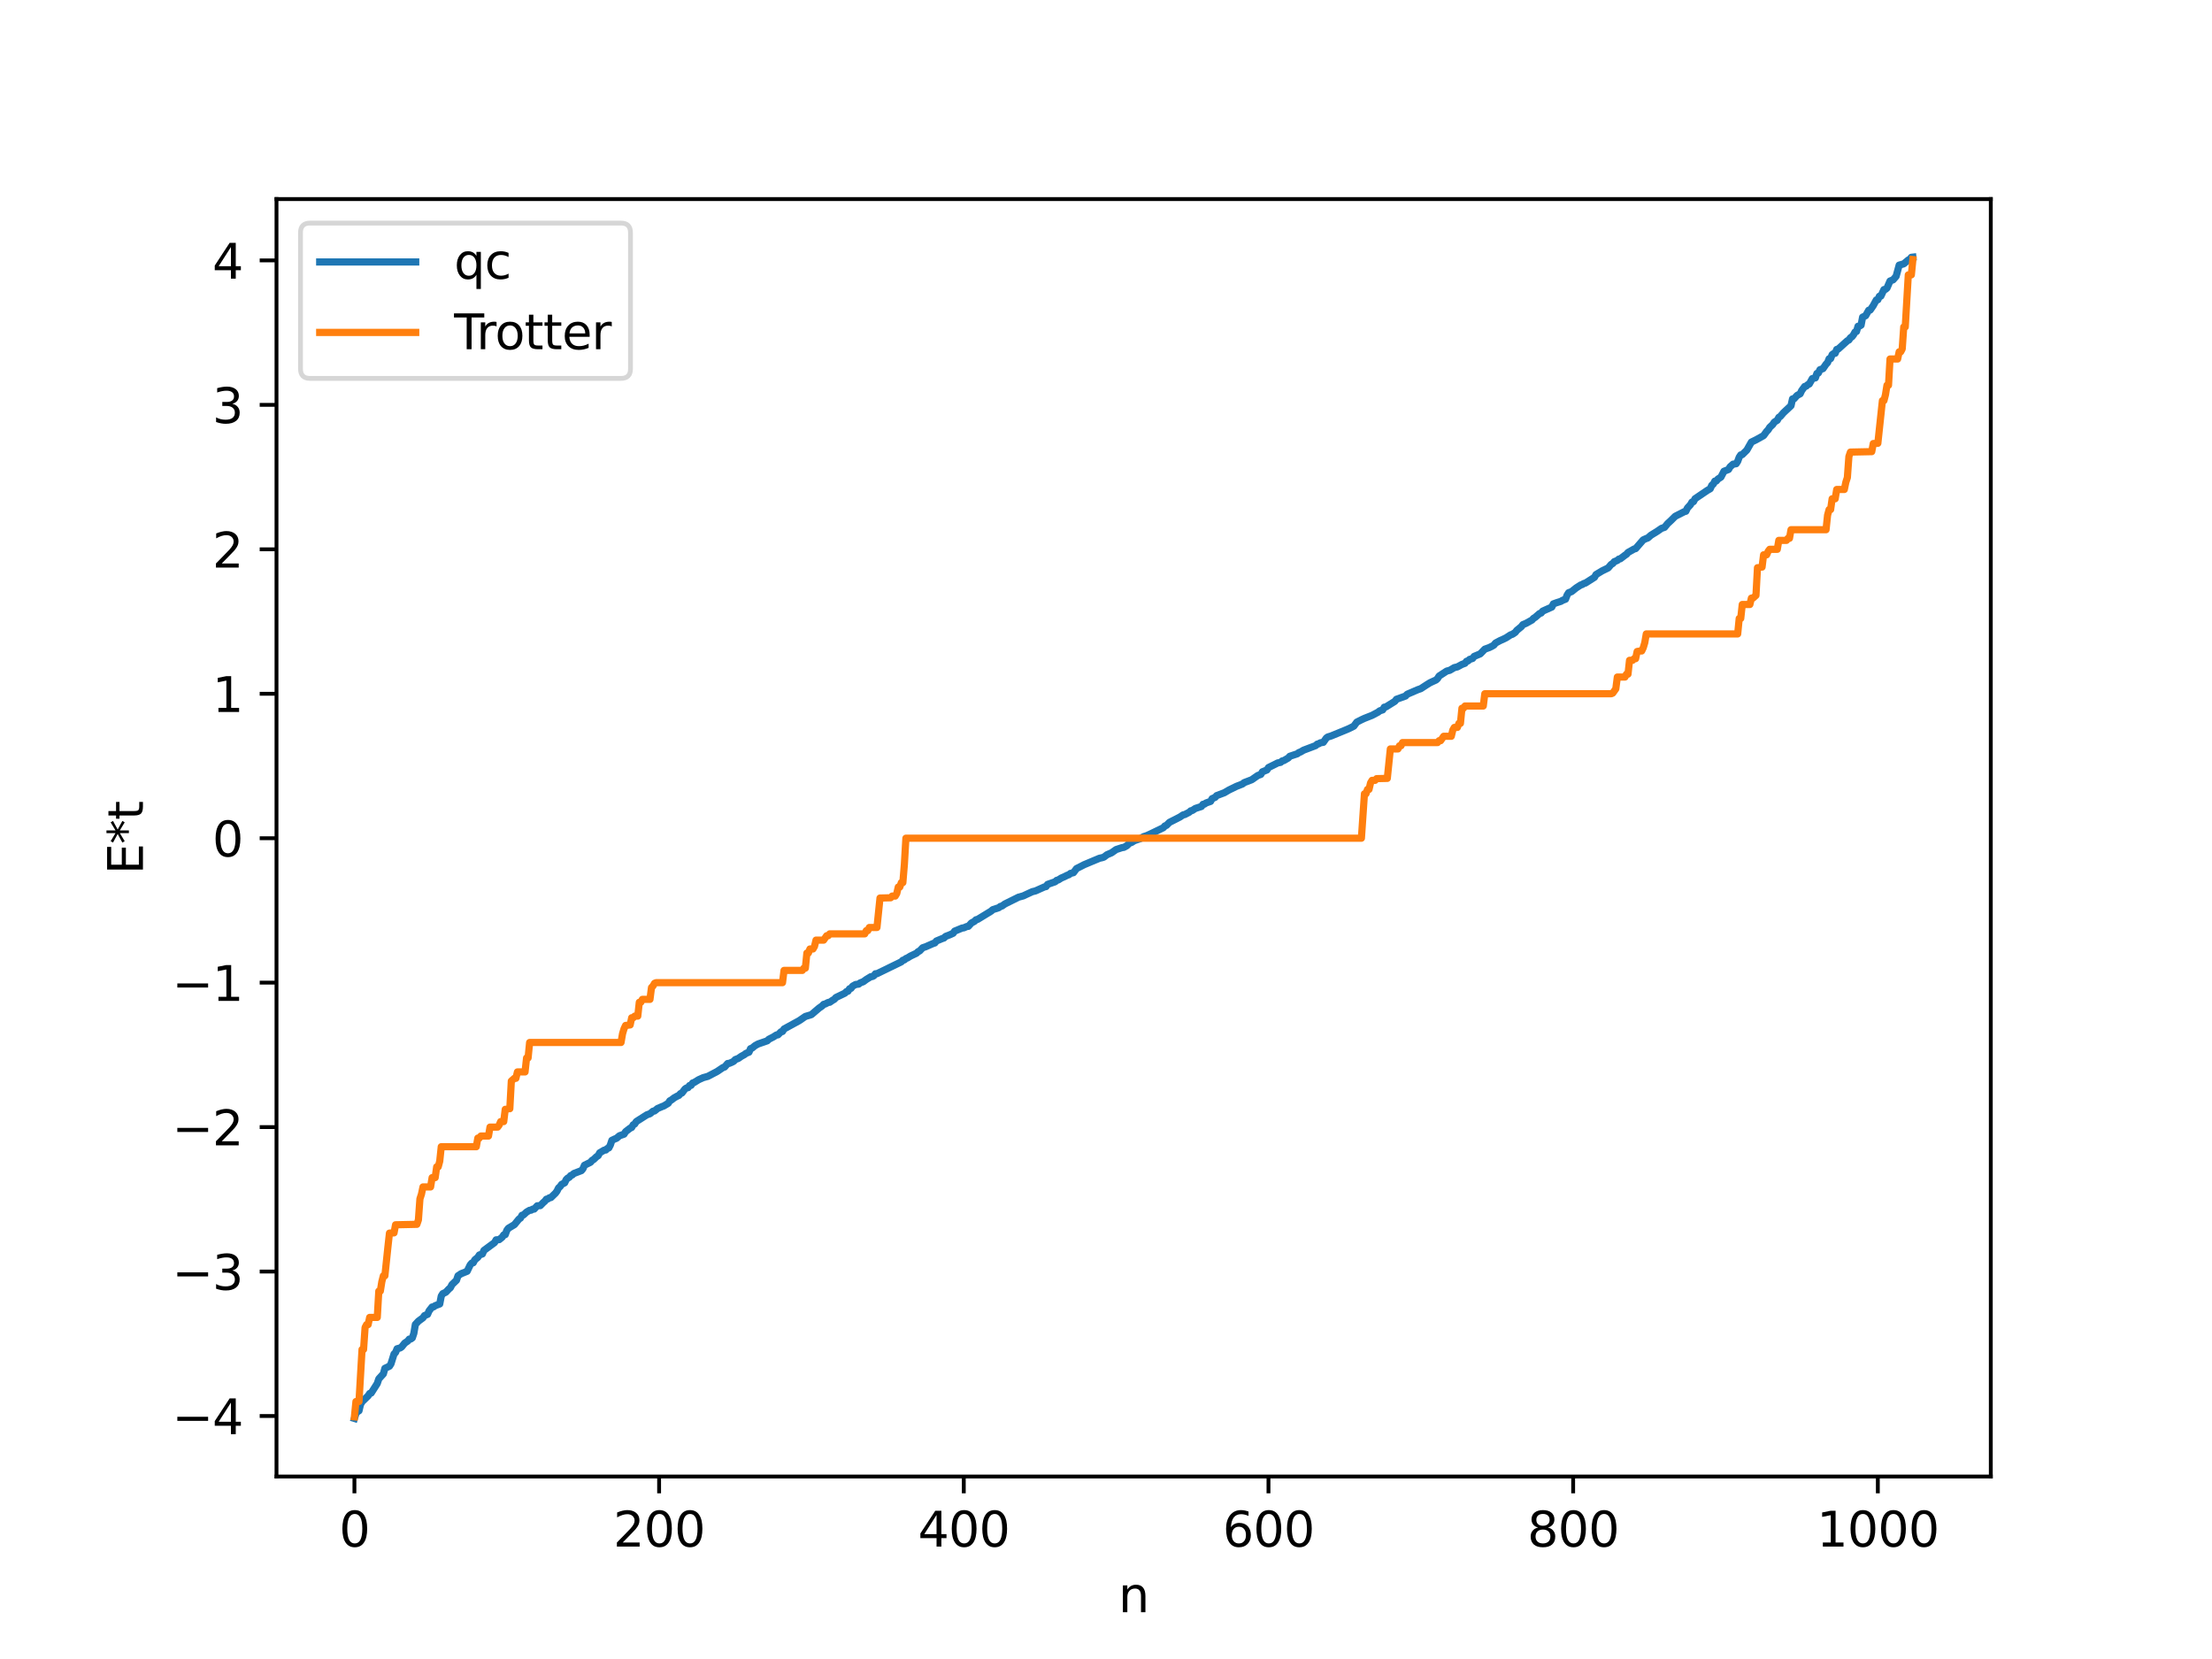<?xml version="1.0" encoding="utf-8" standalone="no"?>
<!DOCTYPE svg PUBLIC "-//W3C//DTD SVG 1.1//EN"
  "http://www.w3.org/Graphics/SVG/1.1/DTD/svg11.dtd">
<svg xmlns:xlink="http://www.w3.org/1999/xlink" width="460.8pt" height="345.6pt" viewBox="0 0 460.8 345.6" xmlns="http://www.w3.org/2000/svg" version="1.1">
 <defs>
  <style type="text/css">*{stroke-linejoin: round; stroke-linecap: butt}</style>
 </defs>
 <g id="figure_1">
  <g id="patch_1">
   <path d="M 0 345.6 
L 460.8 345.6 
L 460.8 0 
L 0 0 
z
" style="fill: #ffffff"/>
  </g>
  <g id="axes_1">
   <g id="patch_2">
    <path d="M 57.6 307.584 
L 414.72 307.584 
L 414.72 41.472 
L 57.6 41.472 
z
" style="fill: #ffffff"/>
   </g>
   <g id="matplotlib.axis_1">
    <g id="xtick_1">
     <g id="line2d_1">
      <defs>
       <path id="m1417f9a2de" d="M 0 0 
L 0 3.5 
" style="stroke: #000000; stroke-width: 0.8"/>
      </defs>
      <g>
       <use xlink:href="#m1417f9a2de" x="73.833" y="307.584" style="stroke: #000000; stroke-width: 0.8"/>
      </g>
     </g>
     <g id="text_1">
      <!-- 0 -->
      <g transform="translate(70.651 322.182) scale(0.1 -0.1)">
       <defs>
        <path id="DejaVuSans-30" d="M 2034 4250 
Q 1547 4250 1301 3770 
Q 1056 3291 1056 2328 
Q 1056 1369 1301 889 
Q 1547 409 2034 409 
Q 2525 409 2770 889 
Q 3016 1369 3016 2328 
Q 3016 3291 2770 3770 
Q 2525 4250 2034 4250 
z
M 2034 4750 
Q 2819 4750 3233 4129 
Q 3647 3509 3647 2328 
Q 3647 1150 3233 529 
Q 2819 -91 2034 -91 
Q 1250 -91 836 529 
Q 422 1150 422 2328 
Q 422 3509 836 4129 
Q 1250 4750 2034 4750 
z
" transform="scale(0.016)"/>
       </defs>
       <use xlink:href="#DejaVuSans-30"/>
      </g>
     </g>
    </g>
    <g id="xtick_2">
     <g id="line2d_2">
      <g>
       <use xlink:href="#m1417f9a2de" x="137.304" y="307.584" style="stroke: #000000; stroke-width: 0.8"/>
      </g>
     </g>
     <g id="text_2">
      <!-- 200 -->
      <g transform="translate(127.76 322.182) scale(0.1 -0.1)">
       <defs>
        <path id="DejaVuSans-32" d="M 1228 531 
L 3431 531 
L 3431 0 
L 469 0 
L 469 531 
Q 828 903 1448 1529 
Q 2069 2156 2228 2338 
Q 2531 2678 2651 2914 
Q 2772 3150 2772 3378 
Q 2772 3750 2511 3984 
Q 2250 4219 1831 4219 
Q 1534 4219 1204 4116 
Q 875 4013 500 3803 
L 500 4441 
Q 881 4594 1212 4672 
Q 1544 4750 1819 4750 
Q 2544 4750 2975 4387 
Q 3406 4025 3406 3419 
Q 3406 3131 3298 2873 
Q 3191 2616 2906 2266 
Q 2828 2175 2409 1742 
Q 1991 1309 1228 531 
z
" transform="scale(0.016)"/>
       </defs>
       <use xlink:href="#DejaVuSans-32"/>
       <use xlink:href="#DejaVuSans-30" x="63.623"/>
       <use xlink:href="#DejaVuSans-30" x="127.246"/>
      </g>
     </g>
    </g>
    <g id="xtick_3">
     <g id="line2d_3">
      <g>
       <use xlink:href="#m1417f9a2de" x="200.775" y="307.584" style="stroke: #000000; stroke-width: 0.8"/>
      </g>
     </g>
     <g id="text_3">
      <!-- 400 -->
      <g transform="translate(191.231 322.182) scale(0.1 -0.1)">
       <defs>
        <path id="DejaVuSans-34" d="M 2419 4116 
L 825 1625 
L 2419 1625 
L 2419 4116 
z
M 2253 4666 
L 3047 4666 
L 3047 1625 
L 3713 1625 
L 3713 1100 
L 3047 1100 
L 3047 0 
L 2419 0 
L 2419 1100 
L 313 1100 
L 313 1709 
L 2253 4666 
z
" transform="scale(0.016)"/>
       </defs>
       <use xlink:href="#DejaVuSans-34"/>
       <use xlink:href="#DejaVuSans-30" x="63.623"/>
       <use xlink:href="#DejaVuSans-30" x="127.246"/>
      </g>
     </g>
    </g>
    <g id="xtick_4">
     <g id="line2d_4">
      <g>
       <use xlink:href="#m1417f9a2de" x="264.246" y="307.584" style="stroke: #000000; stroke-width: 0.8"/>
      </g>
     </g>
     <g id="text_4">
      <!-- 600 -->
      <g transform="translate(254.702 322.182) scale(0.1 -0.1)">
       <defs>
        <path id="DejaVuSans-36" d="M 2113 2584 
Q 1688 2584 1439 2293 
Q 1191 2003 1191 1497 
Q 1191 994 1439 701 
Q 1688 409 2113 409 
Q 2538 409 2786 701 
Q 3034 994 3034 1497 
Q 3034 2003 2786 2293 
Q 2538 2584 2113 2584 
z
M 3366 4563 
L 3366 3988 
Q 3128 4100 2886 4159 
Q 2644 4219 2406 4219 
Q 1781 4219 1451 3797 
Q 1122 3375 1075 2522 
Q 1259 2794 1537 2939 
Q 1816 3084 2150 3084 
Q 2853 3084 3261 2657 
Q 3669 2231 3669 1497 
Q 3669 778 3244 343 
Q 2819 -91 2113 -91 
Q 1303 -91 875 529 
Q 447 1150 447 2328 
Q 447 3434 972 4092 
Q 1497 4750 2381 4750 
Q 2619 4750 2861 4703 
Q 3103 4656 3366 4563 
z
" transform="scale(0.016)"/>
       </defs>
       <use xlink:href="#DejaVuSans-36"/>
       <use xlink:href="#DejaVuSans-30" x="63.623"/>
       <use xlink:href="#DejaVuSans-30" x="127.246"/>
      </g>
     </g>
    </g>
    <g id="xtick_5">
     <g id="line2d_5">
      <g>
       <use xlink:href="#m1417f9a2de" x="327.717" y="307.584" style="stroke: #000000; stroke-width: 0.8"/>
      </g>
     </g>
     <g id="text_5">
      <!-- 800 -->
      <g transform="translate(318.173 322.182) scale(0.1 -0.1)">
       <defs>
        <path id="DejaVuSans-38" d="M 2034 2216 
Q 1584 2216 1326 1975 
Q 1069 1734 1069 1313 
Q 1069 891 1326 650 
Q 1584 409 2034 409 
Q 2484 409 2743 651 
Q 3003 894 3003 1313 
Q 3003 1734 2745 1975 
Q 2488 2216 2034 2216 
z
M 1403 2484 
Q 997 2584 770 2862 
Q 544 3141 544 3541 
Q 544 4100 942 4425 
Q 1341 4750 2034 4750 
Q 2731 4750 3128 4425 
Q 3525 4100 3525 3541 
Q 3525 3141 3298 2862 
Q 3072 2584 2669 2484 
Q 3125 2378 3379 2068 
Q 3634 1759 3634 1313 
Q 3634 634 3220 271 
Q 2806 -91 2034 -91 
Q 1263 -91 848 271 
Q 434 634 434 1313 
Q 434 1759 690 2068 
Q 947 2378 1403 2484 
z
M 1172 3481 
Q 1172 3119 1398 2916 
Q 1625 2713 2034 2713 
Q 2441 2713 2670 2916 
Q 2900 3119 2900 3481 
Q 2900 3844 2670 4047 
Q 2441 4250 2034 4250 
Q 1625 4250 1398 4047 
Q 1172 3844 1172 3481 
z
" transform="scale(0.016)"/>
       </defs>
       <use xlink:href="#DejaVuSans-38"/>
       <use xlink:href="#DejaVuSans-30" x="63.623"/>
       <use xlink:href="#DejaVuSans-30" x="127.246"/>
      </g>
     </g>
    </g>
    <g id="xtick_6">
     <g id="line2d_6">
      <g>
       <use xlink:href="#m1417f9a2de" x="391.188" y="307.584" style="stroke: #000000; stroke-width: 0.8"/>
      </g>
     </g>
     <g id="text_6">
      <!-- 1000 -->
      <g transform="translate(378.463 322.182) scale(0.1 -0.1)">
       <defs>
        <path id="DejaVuSans-31" d="M 794 531 
L 1825 531 
L 1825 4091 
L 703 3866 
L 703 4441 
L 1819 4666 
L 2450 4666 
L 2450 531 
L 3481 531 
L 3481 0 
L 794 0 
L 794 531 
z
" transform="scale(0.016)"/>
       </defs>
       <use xlink:href="#DejaVuSans-31"/>
       <use xlink:href="#DejaVuSans-30" x="63.623"/>
       <use xlink:href="#DejaVuSans-30" x="127.246"/>
       <use xlink:href="#DejaVuSans-30" x="190.869"/>
      </g>
     </g>
    </g>
    <g id="text_7">
     <!-- n -->
     <g transform="translate(232.991 335.861) scale(0.1 -0.1)">
      <defs>
       <path id="DejaVuSans-6e" d="M 3513 2113 
L 3513 0 
L 2938 0 
L 2938 2094 
Q 2938 2591 2744 2837 
Q 2550 3084 2163 3084 
Q 1697 3084 1428 2787 
Q 1159 2491 1159 1978 
L 1159 0 
L 581 0 
L 581 3500 
L 1159 3500 
L 1159 2956 
Q 1366 3272 1645 3428 
Q 1925 3584 2291 3584 
Q 2894 3584 3203 3211 
Q 3513 2838 3513 2113 
z
" transform="scale(0.016)"/>
      </defs>
      <use xlink:href="#DejaVuSans-6e"/>
     </g>
    </g>
   </g>
   <g id="matplotlib.axis_2">
    <g id="ytick_1">
     <g id="line2d_7">
      <defs>
       <path id="ma5568eb152" d="M 0 0 
L -3.5 0 
" style="stroke: #000000; stroke-width: 0.8"/>
      </defs>
      <g>
       <use xlink:href="#ma5568eb152" x="57.6" y="294.977" style="stroke: #000000; stroke-width: 0.8"/>
      </g>
     </g>
     <g id="text_8">
      <!-- −4 -->
      <g transform="translate(35.858 298.776) scale(0.1 -0.1)">
       <defs>
        <path id="DejaVuSans-2212" d="M 678 2272 
L 4684 2272 
L 4684 1741 
L 678 1741 
L 678 2272 
z
" transform="scale(0.016)"/>
       </defs>
       <use xlink:href="#DejaVuSans-2212"/>
       <use xlink:href="#DejaVuSans-34" x="83.789"/>
      </g>
     </g>
    </g>
    <g id="ytick_2">
     <g id="line2d_8">
      <g>
       <use xlink:href="#ma5568eb152" x="57.6" y="264.886" style="stroke: #000000; stroke-width: 0.8"/>
      </g>
     </g>
     <g id="text_9">
      <!-- −3 -->
      <g transform="translate(35.858 268.686) scale(0.1 -0.1)">
       <defs>
        <path id="DejaVuSans-33" d="M 2597 2516 
Q 3050 2419 3304 2112 
Q 3559 1806 3559 1356 
Q 3559 666 3084 287 
Q 2609 -91 1734 -91 
Q 1441 -91 1130 -33 
Q 819 25 488 141 
L 488 750 
Q 750 597 1062 519 
Q 1375 441 1716 441 
Q 2309 441 2620 675 
Q 2931 909 2931 1356 
Q 2931 1769 2642 2001 
Q 2353 2234 1838 2234 
L 1294 2234 
L 1294 2753 
L 1863 2753 
Q 2328 2753 2575 2939 
Q 2822 3125 2822 3475 
Q 2822 3834 2567 4026 
Q 2313 4219 1838 4219 
Q 1578 4219 1281 4162 
Q 984 4106 628 3988 
L 628 4550 
Q 988 4650 1302 4700 
Q 1616 4750 1894 4750 
Q 2613 4750 3031 4423 
Q 3450 4097 3450 3541 
Q 3450 3153 3228 2886 
Q 3006 2619 2597 2516 
z
" transform="scale(0.016)"/>
       </defs>
       <use xlink:href="#DejaVuSans-2212"/>
       <use xlink:href="#DejaVuSans-33" x="83.789"/>
      </g>
     </g>
    </g>
    <g id="ytick_3">
     <g id="line2d_9">
      <g>
       <use xlink:href="#ma5568eb152" x="57.6" y="234.796" style="stroke: #000000; stroke-width: 0.8"/>
      </g>
     </g>
     <g id="text_10">
      <!-- −2 -->
      <g transform="translate(35.858 238.595) scale(0.1 -0.1)">
       <use xlink:href="#DejaVuSans-2212"/>
       <use xlink:href="#DejaVuSans-32" x="83.789"/>
      </g>
     </g>
    </g>
    <g id="ytick_4">
     <g id="line2d_10">
      <g>
       <use xlink:href="#ma5568eb152" x="57.6" y="204.705" style="stroke: #000000; stroke-width: 0.8"/>
      </g>
     </g>
     <g id="text_11">
      <!-- −1 -->
      <g transform="translate(35.858 208.504) scale(0.1 -0.1)">
       <use xlink:href="#DejaVuSans-2212"/>
       <use xlink:href="#DejaVuSans-31" x="83.789"/>
      </g>
     </g>
    </g>
    <g id="ytick_5">
     <g id="line2d_11">
      <g>
       <use xlink:href="#ma5568eb152" x="57.6" y="174.614" style="stroke: #000000; stroke-width: 0.8"/>
      </g>
     </g>
     <g id="text_12">
      <!-- 0 -->
      <g transform="translate(44.237 178.413) scale(0.1 -0.1)">
       <use xlink:href="#DejaVuSans-30"/>
      </g>
     </g>
    </g>
    <g id="ytick_6">
     <g id="line2d_12">
      <g>
       <use xlink:href="#ma5568eb152" x="57.6" y="144.523" style="stroke: #000000; stroke-width: 0.8"/>
      </g>
     </g>
     <g id="text_13">
      <!-- 1 -->
      <g transform="translate(44.237 148.322) scale(0.1 -0.1)">
       <use xlink:href="#DejaVuSans-31"/>
      </g>
     </g>
    </g>
    <g id="ytick_7">
     <g id="line2d_13">
      <g>
       <use xlink:href="#ma5568eb152" x="57.6" y="114.432" style="stroke: #000000; stroke-width: 0.8"/>
      </g>
     </g>
     <g id="text_14">
      <!-- 2 -->
      <g transform="translate(44.237 118.231) scale(0.1 -0.1)">
       <use xlink:href="#DejaVuSans-32"/>
      </g>
     </g>
    </g>
    <g id="ytick_8">
     <g id="line2d_14">
      <g>
       <use xlink:href="#ma5568eb152" x="57.6" y="84.341" style="stroke: #000000; stroke-width: 0.8"/>
      </g>
     </g>
     <g id="text_15">
      <!-- 3 -->
      <g transform="translate(44.237 88.14) scale(0.1 -0.1)">
       <use xlink:href="#DejaVuSans-33"/>
      </g>
     </g>
    </g>
    <g id="ytick_9">
     <g id="line2d_15">
      <g>
       <use xlink:href="#ma5568eb152" x="57.6" y="54.25" style="stroke: #000000; stroke-width: 0.8"/>
      </g>
     </g>
     <g id="text_16">
      <!-- 4 -->
      <g transform="translate(44.237 58.05) scale(0.1 -0.1)">
       <use xlink:href="#DejaVuSans-34"/>
      </g>
     </g>
    </g>
    <g id="text_17">
     <!-- E*t -->
     <g transform="translate(29.778 182.148) rotate(-90) scale(0.1 -0.1)">
      <defs>
       <path id="DejaVuSans-45" d="M 628 4666 
L 3578 4666 
L 3578 4134 
L 1259 4134 
L 1259 2753 
L 3481 2753 
L 3481 2222 
L 1259 2222 
L 1259 531 
L 3634 531 
L 3634 0 
L 628 0 
L 628 4666 
z
" transform="scale(0.016)"/>
       <path id="DejaVuSans-2a" d="M 3009 3897 
L 1888 3291 
L 3009 2681 
L 2828 2375 
L 1778 3009 
L 1778 1831 
L 1422 1831 
L 1422 3009 
L 372 2375 
L 191 2681 
L 1313 3291 
L 191 3897 
L 372 4206 
L 1422 3572 
L 1422 4750 
L 1778 4750 
L 1778 3572 
L 2828 4206 
L 3009 3897 
z
" transform="scale(0.016)"/>
       <path id="DejaVuSans-74" d="M 1172 4494 
L 1172 3500 
L 2356 3500 
L 2356 3053 
L 1172 3053 
L 1172 1153 
Q 1172 725 1289 603 
Q 1406 481 1766 481 
L 2356 481 
L 2356 0 
L 1766 0 
Q 1100 0 847 248 
Q 594 497 594 1153 
L 594 3053 
L 172 3053 
L 172 3500 
L 594 3500 
L 594 4494 
L 1172 4494 
z
" transform="scale(0.016)"/>
      </defs>
      <use xlink:href="#DejaVuSans-45"/>
      <use xlink:href="#DejaVuSans-2a" x="63.184"/>
      <use xlink:href="#DejaVuSans-74" x="113.184"/>
     </g>
    </g>
   </g>
   <g id="line2d_16">
    <path d="M 73.833 295.488 
L 74.15 294.459 
L 74.467 294.078 
L 74.785 293.894 
L 75.102 292.562 
L 75.42 292.01 
L 76.689 290.78 
L 77.006 290.287 
L 77.324 290.198 
L 78.276 288.705 
L 78.593 288.201 
L 78.91 287.247 
L 79.862 286.2 
L 80.18 285.05 
L 81.132 284.605 
L 81.449 284.104 
L 82.084 282.06 
L 82.401 281.748 
L 82.719 280.971 
L 83.353 280.802 
L 83.671 280.589 
L 84.305 279.799 
L 84.94 279.367 
L 85.258 278.963 
L 85.575 278.933 
L 85.892 278.71 
L 86.21 277.762 
L 86.527 275.913 
L 87.162 275.224 
L 88.114 274.522 
L 88.431 274.063 
L 89.066 273.806 
L 89.383 273.077 
L 90.018 272.269 
L 90.335 272.24 
L 90.653 271.998 
L 91.605 271.637 
L 91.922 269.993 
L 92.239 269.491 
L 92.874 269.195 
L 93.509 268.516 
L 93.826 268.254 
L 94.143 267.616 
L 95.096 266.7 
L 95.413 265.768 
L 96.048 265.341 
L 97.317 264.828 
L 97.952 263.505 
L 98.269 263.135 
L 98.586 263.055 
L 98.904 262.45 
L 99.539 261.928 
L 99.856 261.435 
L 100.491 261.222 
L 100.808 260.489 
L 103.029 258.852 
L 103.347 258.283 
L 103.981 258.242 
L 104.616 257.727 
L 104.934 257.248 
L 105.251 257.199 
L 105.568 256.333 
L 105.886 255.881 
L 106.838 255.307 
L 107.155 255.121 
L 108.107 253.957 
L 108.424 253.754 
L 108.742 253.163 
L 109.059 253.081 
L 109.694 252.494 
L 110.329 252.123 
L 110.646 252.098 
L 110.963 251.887 
L 111.281 251.874 
L 111.915 251.189 
L 112.55 251.153 
L 113.185 250.506 
L 113.502 250.238 
L 113.82 249.814 
L 114.137 249.754 
L 114.454 249.521 
L 114.772 249.471 
L 115.724 248.545 
L 116.041 248.112 
L 116.358 247.46 
L 116.676 247.191 
L 116.993 246.733 
L 117.628 246.41 
L 117.945 245.738 
L 118.262 245.422 
L 118.58 245.267 
L 118.897 244.886 
L 119.215 244.769 
L 119.532 244.466 
L 121.119 243.858 
L 121.436 243.473 
L 121.753 242.741 
L 123.023 242.117 
L 123.34 241.721 
L 123.658 241.55 
L 124.292 240.944 
L 124.61 240.748 
L 124.927 240.147 
L 125.879 239.594 
L 126.196 239.569 
L 126.514 239.246 
L 126.831 239.129 
L 127.148 238.52 
L 127.466 237.554 
L 128.1 237.252 
L 128.418 237.139 
L 129.053 236.596 
L 130.005 236.265 
L 130.322 235.749 
L 131.274 235.016 
L 131.591 234.872 
L 131.909 234.31 
L 132.226 234.146 
L 132.543 233.647 
L 134.765 232.232 
L 135.4 232.013 
L 136.034 231.486 
L 136.352 231.435 
L 136.986 230.919 
L 137.939 230.514 
L 138.256 230.402 
L 139.208 229.832 
L 139.525 229.324 
L 139.843 229.158 
L 140.477 228.674 
L 141.112 228.327 
L 141.429 228.192 
L 141.747 227.823 
L 142.064 227.687 
L 142.699 226.853 
L 143.016 226.637 
L 143.334 226.582 
L 143.651 226.134 
L 143.968 226.094 
L 144.286 225.606 
L 144.603 225.5 
L 145.555 224.915 
L 146.507 224.487 
L 147.459 224.227 
L 149.363 223.227 
L 150.633 222.375 
L 150.95 222.283 
L 151.585 221.547 
L 151.902 221.524 
L 152.537 221.254 
L 152.854 221.075 
L 153.172 220.727 
L 153.806 220.486 
L 154.441 220.043 
L 155.076 219.695 
L 155.393 219.44 
L 156.028 219.187 
L 156.345 218.455 
L 156.662 218.347 
L 157.297 217.825 
L 157.932 217.477 
L 159.836 216.819 
L 160.153 216.503 
L 161.105 216.014 
L 161.74 215.608 
L 162.058 215.577 
L 162.692 214.941 
L 163.01 214.878 
L 163.327 214.356 
L 166.5 212.618 
L 167.77 211.745 
L 168.722 211.464 
L 169.039 211.357 
L 170.626 210.002 
L 171.261 209.561 
L 171.578 209.223 
L 171.896 209.156 
L 172.53 208.826 
L 172.848 208.789 
L 173.482 208.349 
L 173.8 208.186 
L 174.117 207.807 
L 176.021 206.89 
L 176.339 206.563 
L 176.656 206.489 
L 176.973 205.977 
L 177.291 205.883 
L 177.608 205.442 
L 178.243 205.089 
L 178.877 205.009 
L 179.195 204.75 
L 179.829 204.512 
L 180.464 204.043 
L 181.416 203.46 
L 181.734 203.428 
L 182.051 203.262 
L 182.368 202.851 
L 182.686 202.84 
L 187.763 200.366 
L 188.081 200.033 
L 188.398 199.961 
L 188.715 199.681 
L 189.033 199.561 
L 189.667 199.167 
L 190.937 198.564 
L 191.254 198.24 
L 191.572 198.109 
L 192.206 197.435 
L 192.841 197.224 
L 194.428 196.529 
L 194.745 196.436 
L 195.062 196.032 
L 196.332 195.502 
L 196.649 195.404 
L 196.967 195.079 
L 197.919 194.708 
L 198.553 194.417 
L 198.871 193.972 
L 200.458 193.319 
L 200.775 193.29 
L 201.41 193.008 
L 201.727 192.974 
L 202.362 192.274 
L 202.996 191.934 
L 203.314 191.605 
L 203.631 191.539 
L 206.487 189.793 
L 206.805 189.499 
L 208.074 189.088 
L 208.391 188.829 
L 208.709 188.756 
L 209.343 188.308 
L 212.2 186.891 
L 213.152 186.635 
L 213.786 186.337 
L 215.056 185.751 
L 215.691 185.599 
L 217.595 184.752 
L 217.912 184.692 
L 218.229 184.237 
L 219.816 183.683 
L 220.134 183.388 
L 220.451 183.312 
L 221.086 182.911 
L 221.72 182.639 
L 222.355 182.32 
L 222.672 182.222 
L 222.99 181.949 
L 223.624 181.789 
L 224.259 180.942 
L 225.846 180.132 
L 229.02 178.798 
L 229.654 178.654 
L 229.972 178.544 
L 230.606 178.057 
L 231.558 177.65 
L 232.51 176.977 
L 233.78 176.563 
L 234.097 176.533 
L 234.732 176.186 
L 235.367 175.571 
L 235.684 175.524 
L 236.319 175.122 
L 237.588 174.688 
L 238.223 174.292 
L 238.858 174.087 
L 239.492 173.805 
L 242.348 172.427 
L 242.666 172.056 
L 242.983 171.945 
L 243.618 171.312 
L 244.887 170.671 
L 245.839 170.178 
L 246.474 169.747 
L 246.791 169.696 
L 247.743 169.202 
L 248.061 168.906 
L 248.378 168.84 
L 249.013 168.415 
L 250.282 168.007 
L 250.6 167.554 
L 250.917 167.512 
L 251.234 167.277 
L 252.186 166.946 
L 252.504 166.373 
L 253.139 166.101 
L 253.456 165.74 
L 255.043 165.142 
L 255.995 164.583 
L 257.581 163.808 
L 258.851 163.31 
L 259.168 163.04 
L 260.755 162.433 
L 262.024 161.549 
L 262.659 161.322 
L 262.977 160.782 
L 263.929 160.399 
L 264.246 159.897 
L 265.833 159.108 
L 266.15 158.937 
L 266.785 158.808 
L 267.102 158.519 
L 267.42 158.455 
L 268.372 157.902 
L 268.689 157.547 
L 270.276 157.019 
L 270.593 156.754 
L 270.91 156.66 
L 271.545 156.279 
L 274.084 155.32 
L 274.401 155.018 
L 274.719 154.952 
L 275.036 154.741 
L 275.671 154.64 
L 276.305 153.739 
L 276.623 153.517 
L 277.258 153.33 
L 280.431 152.028 
L 281.066 151.755 
L 282.018 151.274 
L 282.653 150.427 
L 283.605 149.942 
L 284.239 149.648 
L 285.826 149.021 
L 287.096 148.345 
L 287.413 148.082 
L 288.048 147.878 
L 288.365 147.317 
L 288.682 147.28 
L 290.586 146.093 
L 290.904 145.673 
L 292.808 144.993 
L 293.125 144.635 
L 295.347 143.676 
L 295.981 143.457 
L 297.251 142.628 
L 297.886 142.235 
L 298.52 141.94 
L 299.155 141.65 
L 299.472 141.349 
L 299.79 140.831 
L 301.377 139.799 
L 302.011 139.636 
L 302.963 139.072 
L 303.598 138.927 
L 304.55 138.409 
L 305.185 138.175 
L 305.502 137.754 
L 305.82 137.678 
L 306.137 137.368 
L 306.772 137.169 
L 307.089 136.738 
L 308.358 136.214 
L 308.993 135.563 
L 309.31 135.233 
L 310.262 134.892 
L 310.897 134.573 
L 311.215 134.378 
L 311.532 133.965 
L 312.484 133.453 
L 313.119 133.174 
L 313.753 132.863 
L 314.705 132.241 
L 315.023 132.151 
L 315.658 131.736 
L 315.975 131.319 
L 316.927 130.538 
L 317.244 130.123 
L 317.879 129.864 
L 318.831 129.332 
L 319.148 129.164 
L 319.466 128.799 
L 319.783 128.622 
L 320.735 127.796 
L 321.053 127.703 
L 321.37 127.312 
L 322.322 126.883 
L 323.274 126.462 
L 323.591 125.801 
L 324.226 125.569 
L 325.178 125.265 
L 325.496 125.065 
L 326.13 124.822 
L 326.448 123.992 
L 326.765 123.479 
L 327.4 123.235 
L 328.352 122.469 
L 329.304 121.859 
L 329.621 121.764 
L 329.939 121.548 
L 330.256 121.475 
L 332.16 120.26 
L 332.477 119.696 
L 333.747 118.926 
L 335.016 118.307 
L 335.651 117.558 
L 335.968 117.401 
L 336.286 117.002 
L 336.92 116.755 
L 337.238 116.466 
L 337.555 116.401 
L 338.507 115.672 
L 338.824 115.466 
L 339.142 115.089 
L 340.411 114.372 
L 340.729 114.289 
L 342.315 112.461 
L 342.95 112.18 
L 343.267 112.073 
L 343.902 111.506 
L 345.172 110.724 
L 346.124 110.067 
L 346.758 109.853 
L 347.393 109.077 
L 348.028 108.494 
L 348.98 107.552 
L 350.884 106.586 
L 351.201 106.504 
L 351.519 105.832 
L 352.153 105.142 
L 352.471 104.591 
L 352.788 104.504 
L 353.105 103.897 
L 355.644 102.175 
L 356.279 101.807 
L 356.596 101.095 
L 356.914 100.848 
L 357.231 100.225 
L 357.548 100.194 
L 357.866 99.802 
L 358.5 99.394 
L 359.135 98.171 
L 360.087 97.802 
L 360.405 97.252 
L 361.039 96.693 
L 361.674 96.6 
L 361.991 96.104 
L 362.309 95.249 
L 362.626 94.767 
L 362.943 94.703 
L 363.896 93.768 
L 364.848 92.096 
L 365.8 91.632 
L 367.386 90.75 
L 368.021 89.871 
L 368.339 89.555 
L 368.656 89.034 
L 369.291 88.437 
L 369.608 87.944 
L 370.243 87.549 
L 370.56 86.946 
L 370.877 86.747 
L 371.512 86.001 
L 373.099 84.515 
L 373.416 83.096 
L 373.734 83.074 
L 374.368 82.373 
L 375.003 82.036 
L 375.32 81.365 
L 375.955 80.504 
L 376.272 80.437 
L 376.59 80.132 
L 376.907 79.997 
L 377.542 78.862 
L 378.177 78.718 
L 378.494 77.797 
L 378.811 77.693 
L 379.129 77.015 
L 379.763 76.794 
L 380.398 75.87 
L 380.715 75.552 
L 381.033 74.735 
L 381.35 74.709 
L 381.667 73.883 
L 381.985 73.65 
L 382.302 73.598 
L 382.62 72.793 
L 382.937 72.706 
L 384.841 70.985 
L 385.158 70.83 
L 385.476 70.352 
L 385.793 70.157 
L 386.11 69.759 
L 386.428 69.174 
L 386.745 69.054 
L 387.062 67.963 
L 387.38 67.93 
L 387.697 67.734 
L 388.015 66.065 
L 388.649 65.767 
L 389.284 64.634 
L 389.601 64.582 
L 390.236 63.657 
L 390.871 62.486 
L 391.188 62.449 
L 391.505 61.719 
L 391.823 61.684 
L 392.458 60.326 
L 392.775 60.277 
L 393.092 60.007 
L 393.727 58.543 
L 394.362 58.291 
L 394.996 57.561 
L 395.631 55.233 
L 396.583 54.964 
L 397.535 54.162 
L 397.853 54.014 
L 398.17 53.605 
L 398.487 53.568 
L 398.487 53.568 
" clip-path="url(#pec28451526)" style="fill: none; stroke: #1f77b4; stroke-width: 1.5; stroke-linecap: square"/>
   </g>
   <g id="line2d_17">
    <path d="M 73.833 295.155 
L 74.15 291.968 
L 74.785 291.968 
L 75.42 281.121 
L 75.737 281.121 
L 76.054 276.534 
L 76.372 275.94 
L 76.689 275.94 
L 77.006 274.44 
L 78.593 274.44 
L 78.91 268.972 
L 79.228 268.972 
L 79.545 266.993 
L 79.862 265.77 
L 80.18 265.77 
L 80.815 259.723 
L 81.132 256.877 
L 82.084 256.828 
L 82.401 255.144 
L 86.844 255.048 
L 87.162 254.126 
L 87.479 249.745 
L 87.796 248.776 
L 88.114 247.259 
L 89.7 247.259 
L 90.018 245.321 
L 90.653 245.321 
L 90.97 243.07 
L 91.287 243.07 
L 91.605 241.898 
L 91.922 238.881 
L 99.221 238.881 
L 99.539 237.084 
L 99.856 237.084 
L 100.173 236.659 
L 101.76 236.659 
L 102.077 234.796 
L 103.664 234.796 
L 103.981 234.375 
L 104.299 233.649 
L 104.934 233.649 
L 105.251 231.094 
L 105.568 231.094 
L 105.886 230.965 
L 106.203 230.965 
L 106.52 225.199 
L 107.155 224.629 
L 107.472 224.629 
L 107.79 223.302 
L 109.377 223.302 
L 109.694 220.388 
L 110.011 220.388 
L 110.329 217.169 
L 129.37 217.169 
L 129.687 215.339 
L 130.005 214.285 
L 130.322 213.619 
L 131.274 213.509 
L 131.591 212.013 
L 131.909 212.013 
L 132.226 211.671 
L 132.861 211.671 
L 133.178 208.79 
L 133.496 208.79 
L 133.813 208.187 
L 135.4 208.187 
L 135.717 205.73 
L 136.034 205.399 
L 136.352 204.844 
L 136.669 204.705 
L 163.01 204.705 
L 163.327 202.155 
L 167.135 202.155 
L 167.453 201.689 
L 167.77 201.689 
L 168.087 198.534 
L 168.405 198.534 
L 168.722 197.691 
L 169.357 197.691 
L 169.674 197.148 
L 169.991 195.846 
L 171.578 195.846 
L 172.213 194.928 
L 172.53 194.928 
L 172.848 194.539 
L 180.147 194.539 
L 180.464 193.868 
L 180.781 193.868 
L 181.099 193.211 
L 182.686 193.211 
L 183.32 187.078 
L 185.542 187.023 
L 185.859 186.667 
L 186.494 186.667 
L 186.811 186.129 
L 187.129 184.78 
L 187.446 184.78 
L 187.763 183.866 
L 188.081 183.866 
L 188.398 180.053 
L 188.715 174.614 
L 283.605 174.614 
L 284.239 165.361 
L 284.557 165.361 
L 284.874 164.448 
L 285.191 164.448 
L 285.509 163.099 
L 285.826 162.561 
L 286.461 162.561 
L 286.778 162.204 
L 289 162.15 
L 289.634 156.017 
L 291.221 156.017 
L 291.539 155.359 
L 291.856 155.359 
L 292.173 154.689 
L 299.472 154.689 
L 299.79 154.3 
L 300.107 154.3 
L 300.742 153.382 
L 302.329 153.382 
L 302.646 152.08 
L 302.963 151.536 
L 303.598 151.536 
L 303.915 150.694 
L 304.233 150.694 
L 304.55 147.539 
L 304.867 147.539 
L 305.185 147.073 
L 308.993 147.073 
L 309.31 144.523 
L 335.651 144.523 
L 335.968 144.383 
L 336.603 143.497 
L 336.92 141.041 
L 338.507 141.041 
L 338.824 140.437 
L 339.142 140.437 
L 339.459 137.557 
L 340.094 137.557 
L 340.411 137.215 
L 340.729 137.215 
L 341.046 135.718 
L 341.681 135.609 
L 341.998 135.609 
L 342.315 134.943 
L 342.633 133.888 
L 342.95 132.059 
L 361.991 132.059 
L 362.309 128.84 
L 362.626 128.84 
L 362.943 125.926 
L 364.53 125.926 
L 364.848 124.598 
L 365.165 124.598 
L 365.8 124.028 
L 366.117 118.262 
L 366.434 118.262 
L 366.752 118.134 
L 367.069 118.134 
L 367.386 115.579 
L 368.021 115.579 
L 368.339 114.852 
L 368.656 114.432 
L 370.243 114.432 
L 370.56 112.569 
L 372.147 112.569 
L 372.464 112.144 
L 372.781 112.144 
L 373.099 110.347 
L 380.398 110.347 
L 380.715 107.33 
L 381.033 106.157 
L 381.35 106.157 
L 381.667 103.906 
L 382.302 103.906 
L 382.62 101.968 
L 384.206 101.968 
L 384.524 100.451 
L 384.841 99.483 
L 385.158 95.102 
L 385.476 94.179 
L 389.919 94.084 
L 390.236 92.399 
L 391.188 92.35 
L 392.14 83.458 
L 392.458 83.458 
L 392.775 82.235 
L 393.092 80.256 
L 393.41 80.256 
L 393.727 74.788 
L 395.314 74.788 
L 395.631 73.288 
L 395.948 73.288 
L 396.266 72.693 
L 396.583 68.107 
L 396.9 68.107 
L 397.535 57.26 
L 398.17 57.26 
L 398.487 54.073 
L 398.487 54.073 
" clip-path="url(#pec28451526)" style="fill: none; stroke: #ff7f0e; stroke-width: 1.5; stroke-linecap: square"/>
   </g>
   <g id="patch_3">
    <path d="M 57.6 307.584 
L 57.6 41.472 
" style="fill: none; stroke: #000000; stroke-width: 0.8; stroke-linejoin: miter; stroke-linecap: square"/>
   </g>
   <g id="patch_4">
    <path d="M 414.72 307.584 
L 414.72 41.472 
" style="fill: none; stroke: #000000; stroke-width: 0.8; stroke-linejoin: miter; stroke-linecap: square"/>
   </g>
   <g id="patch_5">
    <path d="M 57.6 307.584 
L 414.72 307.584 
" style="fill: none; stroke: #000000; stroke-width: 0.8; stroke-linejoin: miter; stroke-linecap: square"/>
   </g>
   <g id="patch_6">
    <path d="M 57.6 41.472 
L 414.72 41.472 
" style="fill: none; stroke: #000000; stroke-width: 0.8; stroke-linejoin: miter; stroke-linecap: square"/>
   </g>
   <g id="legend_1">
    <g id="patch_7">
     <path d="M 64.6 78.828 
L 129.342 78.828 
Q 131.342 78.828 131.342 76.828 
L 131.342 48.472 
Q 131.342 46.472 129.342 46.472 
L 64.6 46.472 
Q 62.6 46.472 62.6 48.472 
L 62.6 76.828 
Q 62.6 78.828 64.6 78.828 
z
" style="fill: #ffffff; opacity: 0.8; stroke: #cccccc; stroke-linejoin: miter"/>
    </g>
    <g id="line2d_18">
     <path d="M 66.6 54.57 
L 76.6 54.57 
L 86.6 54.57 
" style="fill: none; stroke: #1f77b4; stroke-width: 1.5; stroke-linecap: square"/>
    </g>
    <g id="text_18">
     <!-- qc -->
     <g transform="translate(94.6 58.07) scale(0.1 -0.1)">
      <defs>
       <path id="DejaVuSans-71" d="M 947 1747 
Q 947 1113 1208 752 
Q 1469 391 1925 391 
Q 2381 391 2643 752 
Q 2906 1113 2906 1747 
Q 2906 2381 2643 2742 
Q 2381 3103 1925 3103 
Q 1469 3103 1208 2742 
Q 947 2381 947 1747 
z
M 2906 525 
Q 2725 213 2448 61 
Q 2172 -91 1784 -91 
Q 1150 -91 751 415 
Q 353 922 353 1747 
Q 353 2572 751 3078 
Q 1150 3584 1784 3584 
Q 2172 3584 2448 3432 
Q 2725 3281 2906 2969 
L 2906 3500 
L 3481 3500 
L 3481 -1331 
L 2906 -1331 
L 2906 525 
z
" transform="scale(0.016)"/>
       <path id="DejaVuSans-63" d="M 3122 3366 
L 3122 2828 
Q 2878 2963 2633 3030 
Q 2388 3097 2138 3097 
Q 1578 3097 1268 2742 
Q 959 2388 959 1747 
Q 959 1106 1268 751 
Q 1578 397 2138 397 
Q 2388 397 2633 464 
Q 2878 531 3122 666 
L 3122 134 
Q 2881 22 2623 -34 
Q 2366 -91 2075 -91 
Q 1284 -91 818 406 
Q 353 903 353 1747 
Q 353 2603 823 3093 
Q 1294 3584 2113 3584 
Q 2378 3584 2631 3529 
Q 2884 3475 3122 3366 
z
" transform="scale(0.016)"/>
      </defs>
      <use xlink:href="#DejaVuSans-71"/>
      <use xlink:href="#DejaVuSans-63" x="63.477"/>
     </g>
    </g>
    <g id="line2d_19">
     <path d="M 66.6 69.249 
L 76.6 69.249 
L 86.6 69.249 
" style="fill: none; stroke: #ff7f0e; stroke-width: 1.5; stroke-linecap: square"/>
    </g>
    <g id="text_19">
     <!-- Trotter -->
     <g transform="translate(94.6 72.749) scale(0.1 -0.1)">
      <defs>
       <path id="DejaVuSans-54" d="M -19 4666 
L 3928 4666 
L 3928 4134 
L 2272 4134 
L 2272 0 
L 1638 0 
L 1638 4134 
L -19 4134 
L -19 4666 
z
" transform="scale(0.016)"/>
       <path id="DejaVuSans-72" d="M 2631 2963 
Q 2534 3019 2420 3045 
Q 2306 3072 2169 3072 
Q 1681 3072 1420 2755 
Q 1159 2438 1159 1844 
L 1159 0 
L 581 0 
L 581 3500 
L 1159 3500 
L 1159 2956 
Q 1341 3275 1631 3429 
Q 1922 3584 2338 3584 
Q 2397 3584 2469 3576 
Q 2541 3569 2628 3553 
L 2631 2963 
z
" transform="scale(0.016)"/>
       <path id="DejaVuSans-6f" d="M 1959 3097 
Q 1497 3097 1228 2736 
Q 959 2375 959 1747 
Q 959 1119 1226 758 
Q 1494 397 1959 397 
Q 2419 397 2687 759 
Q 2956 1122 2956 1747 
Q 2956 2369 2687 2733 
Q 2419 3097 1959 3097 
z
M 1959 3584 
Q 2709 3584 3137 3096 
Q 3566 2609 3566 1747 
Q 3566 888 3137 398 
Q 2709 -91 1959 -91 
Q 1206 -91 779 398 
Q 353 888 353 1747 
Q 353 2609 779 3096 
Q 1206 3584 1959 3584 
z
" transform="scale(0.016)"/>
       <path id="DejaVuSans-65" d="M 3597 1894 
L 3597 1613 
L 953 1613 
Q 991 1019 1311 708 
Q 1631 397 2203 397 
Q 2534 397 2845 478 
Q 3156 559 3463 722 
L 3463 178 
Q 3153 47 2828 -22 
Q 2503 -91 2169 -91 
Q 1331 -91 842 396 
Q 353 884 353 1716 
Q 353 2575 817 3079 
Q 1281 3584 2069 3584 
Q 2775 3584 3186 3129 
Q 3597 2675 3597 1894 
z
M 3022 2063 
Q 3016 2534 2758 2815 
Q 2500 3097 2075 3097 
Q 1594 3097 1305 2825 
Q 1016 2553 972 2059 
L 3022 2063 
z
" transform="scale(0.016)"/>
      </defs>
      <use xlink:href="#DejaVuSans-54"/>
      <use xlink:href="#DejaVuSans-72" x="46.334"/>
      <use xlink:href="#DejaVuSans-6f" x="85.197"/>
      <use xlink:href="#DejaVuSans-74" x="146.379"/>
      <use xlink:href="#DejaVuSans-74" x="185.588"/>
      <use xlink:href="#DejaVuSans-65" x="224.797"/>
      <use xlink:href="#DejaVuSans-72" x="286.32"/>
     </g>
    </g>
   </g>
  </g>
 </g>
 <defs>
  <clipPath id="pec28451526">
   <rect x="57.6" y="41.472" width="357.12" height="266.112"/>
  </clipPath>
 </defs>
</svg>
